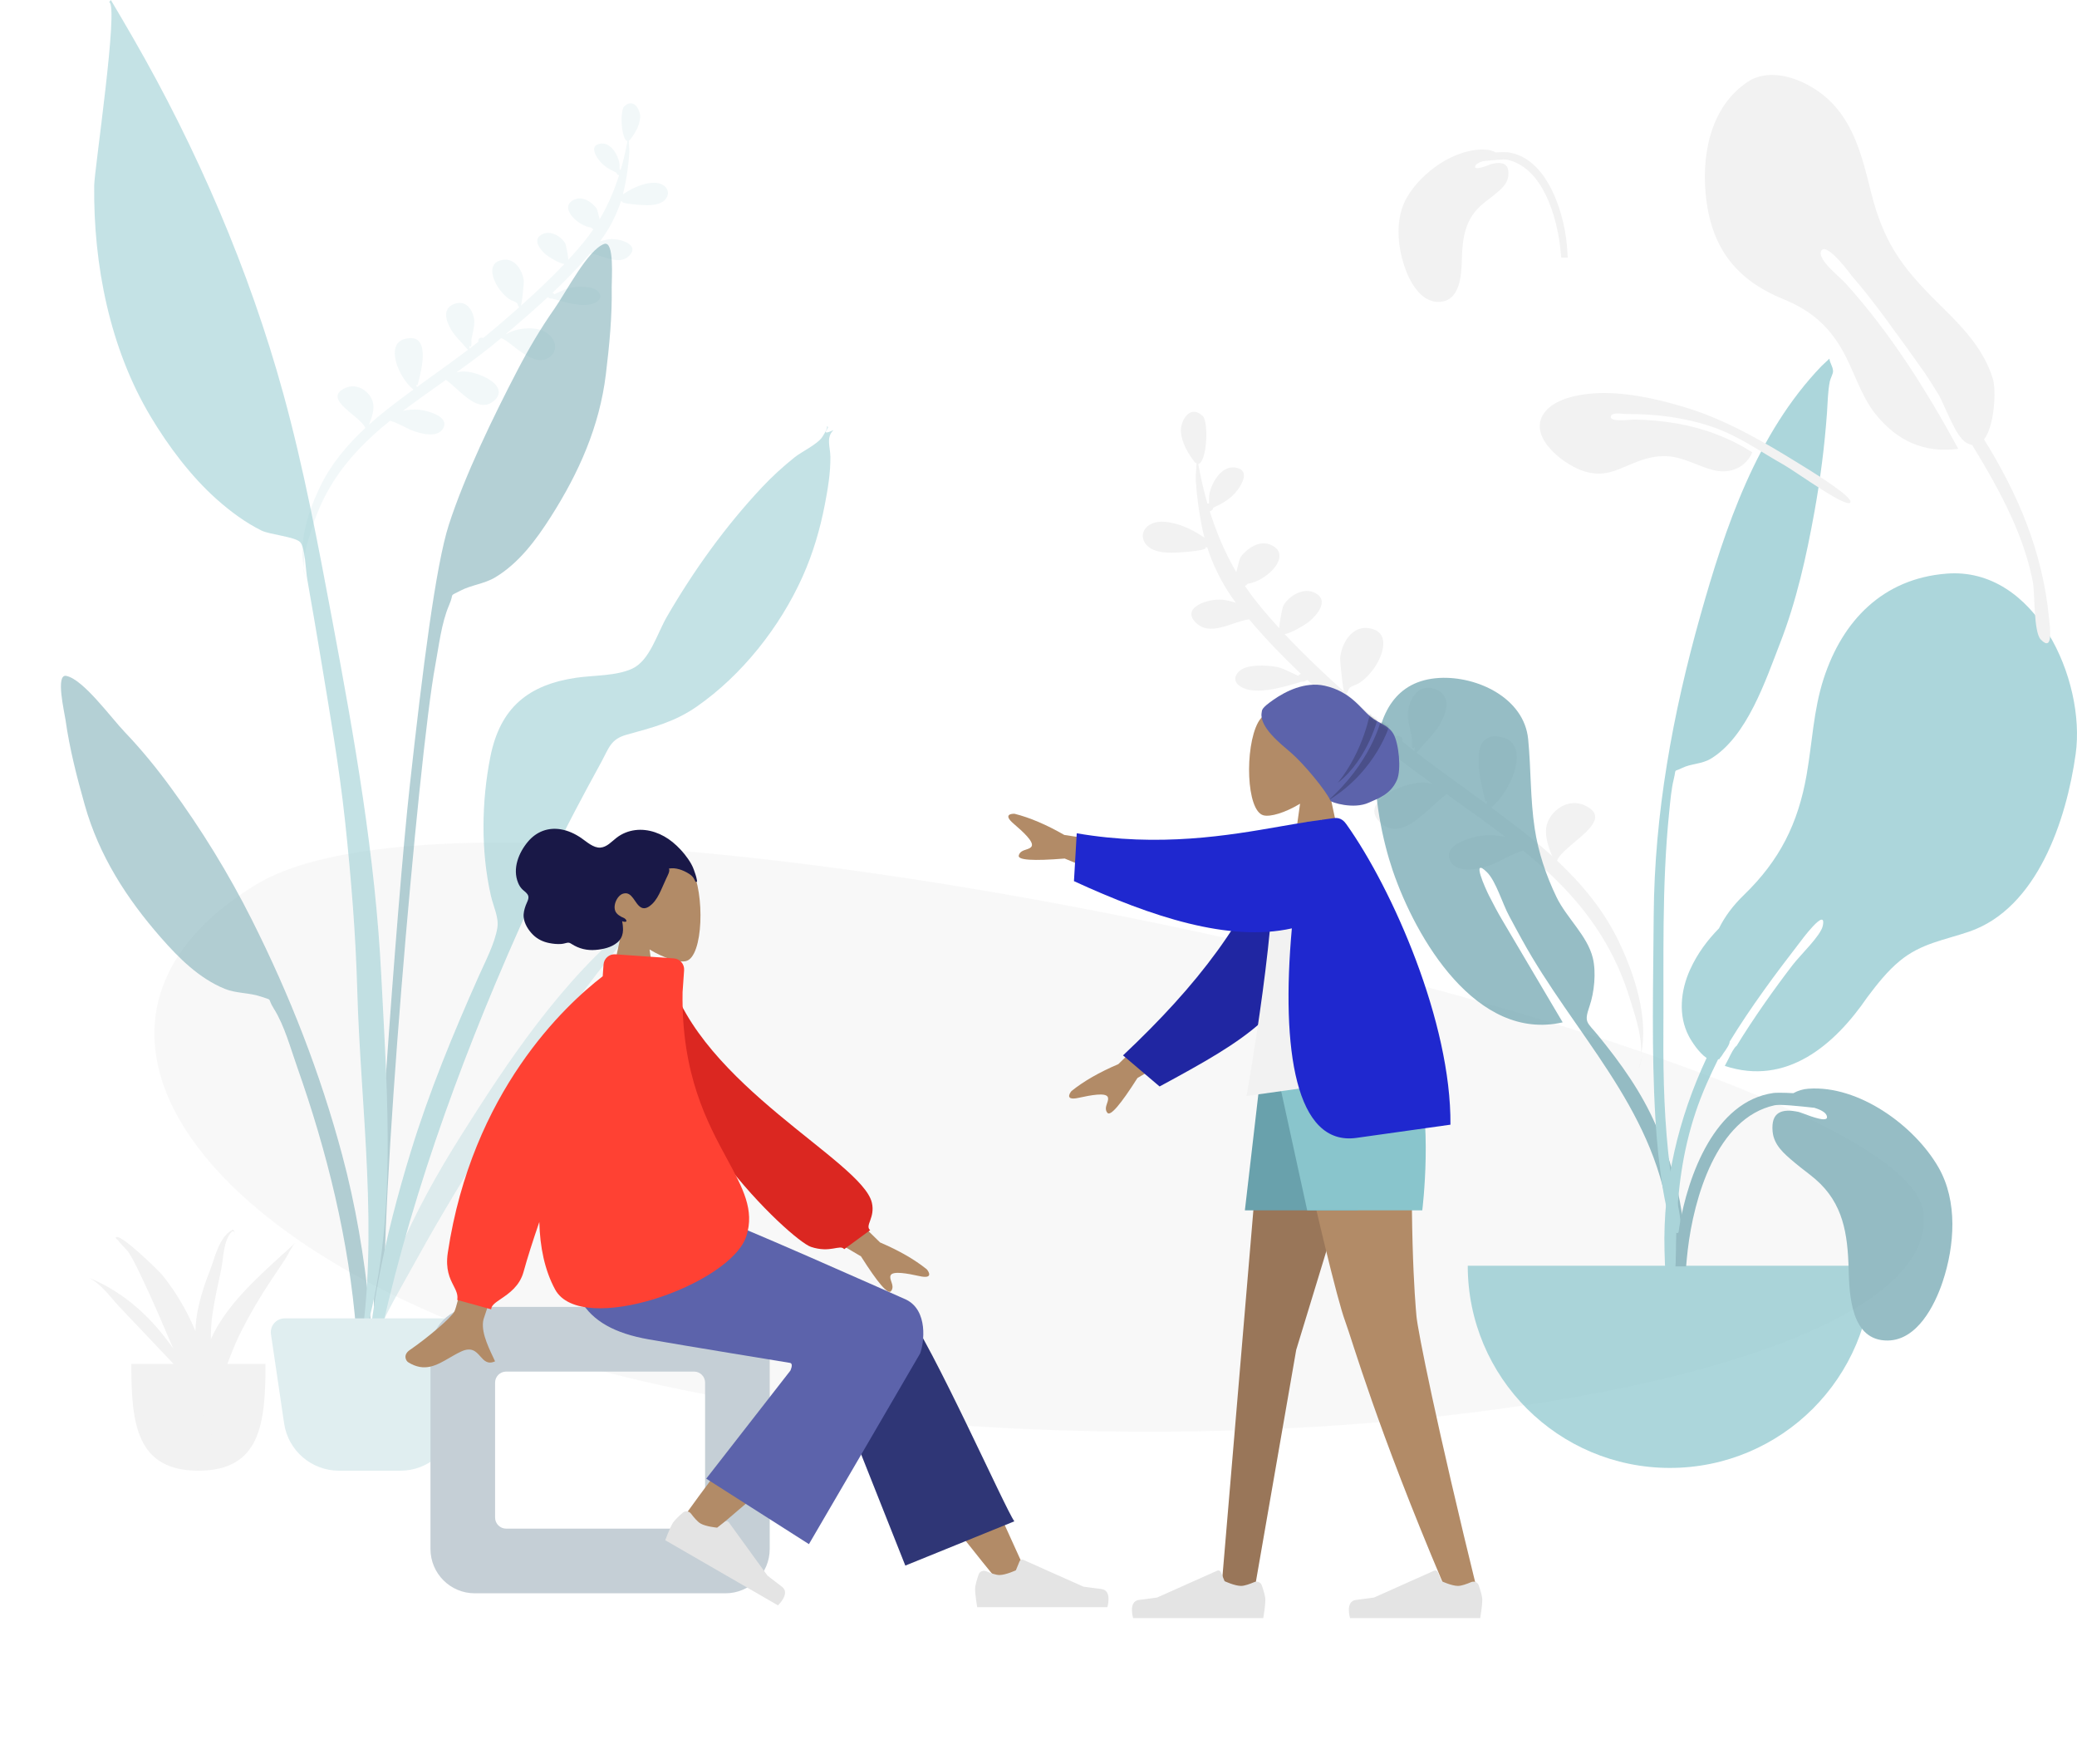 <svg width="750" height="637" viewBox="0 0 750 637" fill="none" xmlns="http://www.w3.org/2000/svg">
<g opacity="0.505">
<path fill-rule="evenodd" clip-rule="evenodd" d="M694.419 437.06C703.733 496.453 477.856 535.193 283.439 508.157C89.021 481.121 -0.168 375.544 92.604 319.288C185.377 263.032 685.105 377.667 694.419 437.06Z" fill="#F2F2F2"/>
</g>
<path fill-rule="evenodd" clip-rule="evenodd" d="M414.998 189.566C418.513 187.275 423.965 188.735 427.503 190.087C428.867 190.608 432.35 192.276 434.934 194.152C434.593 192.852 434.288 191.54 434.022 190.217C432.929 184.777 432.176 179.235 431.814 173.725C431.72 172.288 431.843 170.682 431.967 169.055C432.009 168.504 432.052 167.95 432.086 167.4C431.944 167.27 431.849 167.09 431.809 166.847C431.794 166.948 431.785 167.029 431.779 167.091C431.768 167.19 431.763 167.24 431.745 167.245C431.726 167.25 431.694 167.208 431.627 167.122C431.602 167.089 431.572 167.049 431.535 167.003C428.921 163.668 426.725 159.911 426.423 155.78C426.168 152.276 429.543 145.647 434.328 150.236C436.468 152.286 435.912 166.679 432.698 167.561C433.556 172.33 434.636 177.091 435.989 181.792C436.191 181.761 436.398 181.759 436.603 181.783C436.583 180.614 436.581 179.339 436.637 178.9C437.119 175.123 440.819 167.453 446.709 168.942C451.235 170.087 448.461 174.797 446.92 176.859C444.441 180.178 441.636 181.616 438.084 183.342C438.013 184.055 437.474 184.47 436.837 184.605C439.215 192.196 442.34 199.6 446.429 206.594L446.538 206.149C447.057 204.027 447.663 201.552 448.046 201.032C450.05 198.311 454.487 194.988 458.578 196.598C467.171 199.984 457.844 209.714 450.529 210.773C450.225 211.131 449.903 211.42 449.561 211.585C450.982 213.696 452.501 215.763 454.127 217.777C456.564 220.806 459.184 223.826 461.931 226.828C462.016 224.48 463.103 219.246 463.411 218.684C465.287 215.269 470.694 211.756 475.08 214.181C480.013 216.916 475.54 222.085 472.726 224.424C471.573 225.383 465.868 228.897 463.856 228.913C470.492 235.992 477.817 242.949 485.264 249.656C484.647 246.653 483.841 238.386 483.931 237.468C484.394 232.732 488.043 225.156 495.232 227.002C502.206 228.79 499.121 236.66 496.733 240.412C495.287 242.682 493.288 244.989 490.876 246.573C490.442 246.858 489.874 247.091 489.307 247.323L489.307 247.323C488.624 247.604 487.942 247.884 487.497 248.254C487.099 248.584 486.978 248.963 486.857 249.339C486.729 249.736 486.603 250.129 486.154 250.458C490.179 254.066 494.232 257.599 498.226 261.035C500.111 262.656 502.03 264.246 503.968 265.816C505.029 265.441 506.541 265.934 506.462 267.215C506.45 267.401 506.4 267.562 506.332 267.709C507.801 268.874 509.279 270.032 510.768 271.177C510.734 270.843 510.744 270.373 510.813 269.723C509.74 271.025 509.785 269.129 509.819 267.684C509.831 267.173 509.842 266.719 509.802 266.482C509.644 265.553 509.44 264.634 509.237 263.715C508.802 261.754 508.368 259.799 508.39 257.775C508.437 253.478 511.626 246.276 518.338 248.834C524.51 251.183 522.264 257.551 519.936 261.543C518.462 264.069 516.445 266.325 514.338 268.485C513.962 268.87 513.545 269.392 513.132 269.909C512.518 270.676 511.914 271.432 511.468 271.713C517.198 276.096 523.063 280.349 528.928 284.603L528.929 284.603L528.934 284.607C531.56 286.511 534.185 288.416 536.799 290.331C536.913 289.911 537.007 289.493 537.088 289.103C536.924 289.261 536.702 289.334 536.416 289.32C536.34 288.997 536.23 288.569 536.097 288.054C534.482 281.77 529.563 262.631 542.883 266.341C552.643 269.066 545.754 285.731 538.475 291.561C542.892 294.816 547.267 298.112 551.54 301.507C554.632 303.964 557.633 306.504 560.519 309.13C559.026 305.73 557.618 301.33 558.542 297.827C559.887 292.731 566.188 287.919 572.34 290.819C580.01 294.45 574.11 299.409 568.576 304.059C565.751 306.433 563.022 308.727 562.243 310.723C571.419 319.334 579.252 328.901 584.486 339.8C590.179 351.651 595.463 367.576 592.541 380.835C593.08 375.005 590.772 367.685 589.152 362.543C588.931 361.843 588.723 361.184 588.537 360.574C586.101 352.6 582.642 344.842 578.082 337.58C570.779 325.95 561.133 316.078 549.996 307.114C547.46 307.868 544.706 309.265 542.425 310.421C541.026 311.13 539.804 311.75 538.921 312.075C534.66 313.644 526.478 315.893 523.763 310.951C521.094 306.091 527.907 303.373 532.13 302.284C536.21 301.232 539.889 301.359 543.695 302.221C537.8 297.76 531.762 293.441 525.724 289.122C524.614 288.328 523.503 287.533 522.394 286.738C520.859 287.812 519.164 289.365 517.364 291.013L517.364 291.013C511.652 296.245 504.885 302.443 498.841 297.379C489.72 289.737 507.164 281.97 514.596 282.576C515.508 282.65 516.391 282.814 517.252 283.037C509.673 277.546 502.211 271.941 495.154 265.943C493.888 266.14 491.872 267.73 489.45 269.641L489.45 269.641C484.007 273.935 476.514 279.847 470.87 275.192C466.796 271.832 468.191 266.599 472.13 263.607C476.083 260.602 481.815 260.607 486.687 261.619C488.793 262.054 490.736 262.885 492.547 263.898L492.661 263.903L492.772 263.909C485.828 257.943 478.842 251.844 472.113 245.537C471.995 245.569 471.875 245.602 471.754 245.636C471.347 246.061 470.666 246.217 470.042 246.123C469.698 246.223 469.347 246.327 468.988 246.433C463.658 248.003 456.808 250.021 451.495 249.151C447.585 248.51 444.038 245.797 447.347 242.457C450.038 239.74 457.338 240.13 460.898 240.774C462.635 241.088 464.527 241.999 466.424 242.913L466.425 242.913C467.222 243.297 468.02 243.681 468.809 244.022C469.014 243.67 469.371 243.443 469.778 243.334C463.133 236.996 456.793 230.439 451.042 223.597C449.301 223.827 447.371 224.479 445.38 225.153C440.588 226.772 435.446 228.511 431.756 224.767C426.308 219.238 436.554 216.011 441.425 216.536C443.069 216.714 444.691 217.111 446.257 217.637C442.072 212.004 438.876 205.982 436.631 199.658C436.609 199.668 436.589 199.677 436.569 199.687C436.537 199.702 436.506 199.717 436.467 199.732C436.5 199.716 436.53 199.7 436.56 199.684L436.56 199.684C436.582 199.672 436.604 199.66 436.627 199.648C436.403 199.015 436.188 198.38 435.983 197.742C435.603 197.561 435.247 197.428 435.077 197.373C437.29 198.676 427.954 199.313 426.205 199.432C422.34 199.696 417.161 199.794 414.326 197.091C411.944 194.82 412.083 191.466 414.998 189.566ZM592.956 380.854C592.791 382.775 592.385 384.535 591.625 385.986C592.195 384.334 592.632 382.617 592.956 380.854Z" fill="#F2F2F2"/>
<path opacity="0.2" fill-rule="evenodd" clip-rule="evenodd" d="M239.49 66.854C236.925 65.199 232.944 66.257 230.36 67.235C229.364 67.613 226.82 68.82 224.932 70.177C225.182 69.237 225.405 68.288 225.6 67.331C226.4 63.398 226.953 59.39 227.219 55.405C227.289 54.366 227.2 53.205 227.11 52.029L227.11 52.029L227.11 52.028C227.079 51.63 227.048 51.229 227.024 50.832C227.127 50.738 227.197 50.608 227.226 50.432C227.237 50.505 227.243 50.563 227.248 50.608C227.256 50.679 227.259 50.716 227.273 50.72C227.286 50.724 227.31 50.693 227.359 50.63C227.377 50.606 227.399 50.578 227.426 50.545C229.336 48.132 230.941 45.414 231.163 42.427C231.351 39.894 228.89 35.102 225.394 38.422C223.831 39.904 224.23 50.311 226.577 50.948C225.948 54.397 225.158 57.84 224.168 61.24C224.02 61.218 223.869 61.216 223.72 61.233C223.734 60.388 223.736 59.466 223.696 59.149C223.345 56.417 220.647 50.873 216.346 51.952C213.041 52.781 215.065 56.186 216.188 57.676C217.997 60.076 220.044 61.114 222.637 62.361C222.689 62.877 223.082 63.177 223.547 63.274C221.807 68.764 219.523 74.119 216.534 79.177L216.455 78.856C216.077 77.321 215.636 75.532 215.356 75.156C213.894 73.189 210.656 70.788 207.668 71.953C201.392 74.404 208.198 81.437 213.539 82.2C213.761 82.459 213.996 82.668 214.246 82.787C213.207 84.314 212.097 85.809 210.909 87.266C209.128 89.457 207.214 91.642 205.207 93.813C205.146 92.115 204.354 88.331 204.13 87.925C202.762 85.456 198.815 82.917 195.612 84.673C192.009 86.652 195.272 90.388 197.326 92.078C198.167 92.771 202.331 95.311 203.8 95.322C198.952 100.442 193.601 105.476 188.16 110.327C188.612 108.156 189.204 102.178 189.139 101.514C188.803 98.09 186.142 92.613 180.893 93.95C175.799 95.245 178.049 100.935 179.79 103.647C180.845 105.288 182.304 106.956 184.064 108.1C184.381 108.306 184.796 108.474 185.209 108.642L185.209 108.642C185.708 108.845 186.206 109.047 186.531 109.314C186.821 109.553 186.91 109.827 186.998 110.099C187.091 110.386 187.183 110.67 187.51 110.908C184.57 113.518 181.61 116.074 178.691 118.559C177.314 119.733 175.912 120.883 174.497 122.019C173.723 121.748 172.619 122.105 172.676 123.031C172.684 123.166 172.721 123.282 172.77 123.388C171.697 124.231 170.618 125.069 169.529 125.897C169.554 125.656 169.547 125.316 169.498 124.846C170.28 125.787 170.248 124.416 170.224 123.371C170.215 123.002 170.208 122.673 170.237 122.502C170.353 121.83 170.502 121.165 170.651 120.502C170.97 119.083 171.287 117.669 171.272 116.206C171.24 113.099 168.914 107.892 164.012 109.744C159.505 111.444 161.142 116.048 162.84 118.934C163.915 120.76 165.387 122.391 166.925 123.952C167.199 124.23 167.503 124.608 167.805 124.981C168.252 125.536 168.693 126.082 169.019 126.285C164.833 129.456 160.549 132.534 156.264 135.612L156.263 135.613C154.344 136.991 152.425 138.369 150.515 139.756C150.432 139.452 150.364 139.15 150.305 138.868C150.424 138.982 150.587 139.035 150.795 139.025C150.851 138.791 150.932 138.482 151.028 138.109L151.028 138.109C152.21 133.565 155.811 119.724 146.083 122.41C138.956 124.384 143.979 136.433 149.291 140.646C146.064 143.001 142.868 145.386 139.747 147.842C137.489 149.619 135.297 151.457 133.188 153.356C134.28 150.898 135.309 147.716 134.637 145.183C133.657 141.498 129.058 138.021 124.565 140.12C118.963 142.748 123.269 146.332 127.307 149.692C129.369 151.408 131.361 153.066 131.928 154.509C125.225 160.739 119.502 167.659 115.675 175.541C111.514 184.113 107.649 195.63 109.777 205.217C109.385 201.001 111.074 195.707 112.259 191.989C112.421 191.483 112.573 191.006 112.709 190.564C114.491 184.798 117.02 179.187 120.352 173.935C125.689 165.523 132.737 158.381 140.872 151.896C142.723 152.44 144.734 153.449 146.399 154.285L146.399 154.285C147.42 154.797 148.311 155.244 148.956 155.479C152.067 156.613 158.04 158.236 160.024 154.662C161.975 151.147 157.002 149.184 153.919 148.397C150.94 147.638 148.254 147.731 145.475 148.356C149.781 145.128 154.192 142.003 158.602 138.878L158.616 138.868C159.422 138.297 160.229 137.725 161.035 137.153C162.155 137.929 163.392 139.051 164.705 140.243L164.705 140.243C168.873 144.024 173.812 148.504 178.227 144.84C184.89 139.311 172.156 133.7 166.73 134.141C166.064 134.195 165.419 134.314 164.791 134.476C170.327 130.502 175.777 126.447 180.932 122.108C181.857 122.25 183.328 123.399 185.096 124.78C189.068 127.884 194.536 132.156 198.659 128.788C201.635 126.357 200.619 122.574 197.744 120.411C194.859 118.24 190.674 118.245 187.116 118.978C185.579 119.294 184.16 119.895 182.837 120.628L182.752 120.632L182.672 120.636C187.745 116.32 192.849 111.908 197.765 107.345L197.889 107.379L198.026 107.416C198.323 107.724 198.821 107.836 199.276 107.768C199.527 107.841 199.784 107.915 200.045 107.992C203.936 109.125 208.938 110.583 212.817 109.952C215.672 109.487 218.263 107.524 215.848 105.11C213.885 103.146 208.555 103.431 205.955 103.897C204.686 104.125 203.305 104.784 201.919 105.446C201.337 105.724 200.754 106.002 200.178 106.249C200.028 105.994 199.767 105.83 199.47 105.752C204.325 101.166 208.957 96.423 213.159 91.473C214.43 91.639 215.839 92.111 217.292 92.597C220.79 93.766 224.544 95.022 227.24 92.313C231.22 88.314 223.74 85.984 220.184 86.365C218.983 86.494 217.799 86.782 216.655 87.162C219.713 83.088 222.049 78.733 223.691 74.159C223.707 74.166 223.722 74.173 223.736 74.18C223.76 74.191 223.783 74.202 223.811 74.212C223.786 74.201 223.765 74.189 223.743 74.177C223.727 74.169 223.711 74.16 223.694 74.152C223.858 73.694 224.015 73.234 224.165 72.773C224.443 72.642 224.702 72.546 224.827 72.506C223.21 73.449 230.027 73.907 231.303 73.992C234.126 74.182 237.907 74.251 239.978 72.296C241.718 70.653 241.618 68.227 239.49 66.854ZM109.354 204.839C109.479 206.119 109.849 207.287 110.578 208.245C110.043 207.15 109.642 206.011 109.354 204.839Z" fill="#C1DEE2"/>
<g opacity="0.7">
<path fill-rule="evenodd" clip-rule="evenodd" d="M519.822 244.77C533.474 244.062 550.359 252.031 551.815 266.871C552.873 277.653 552.546 288.405 554.183 299.172C555.492 307.776 558.261 316.036 562.038 323.874C565.67 331.411 573.203 337.827 575.162 345.879C576.411 351.01 575.712 358.227 573.99 363.245C571.896 369.347 573.009 368.865 577.182 373.985C585.359 384.018 592.723 394.307 597.93 406.29C605.43 423.55 610.348 443.725 607.564 462.618C607.21 465.017 606.79 473.627 603.486 474.229C599.796 474.902 601.522 469.978 601.719 468.387C602.974 458.238 604.089 449.367 602.575 439.059C596.732 399.288 568.201 373.085 549.623 339.331C548.602 337.59 546.446 333.445 544.947 330.711C542.58 326.393 540.201 318.179 536.997 314.977C530.963 308.947 536.511 321.071 537.686 323.385C539.173 326.313 540.808 329.425 542.332 331.99C549.302 343.882 557.082 356.862 564.28 369.121C533.147 376.214 511.221 338.785 502.866 314.178C495.982 293.905 487.746 246.505 519.822 244.77Z" fill="#69A1AC"/>
<path fill-rule="evenodd" clip-rule="evenodd" d="M702.805 207.121C679.983 208.932 665.331 223.992 658.511 245.056C654.835 256.407 654.413 268.068 652.37 279.734C649.298 297.284 642.686 310.585 629.764 323.089C625.762 326.961 622.812 330.937 620.716 335.191C616.554 339.438 612.931 344.244 610.269 350.12C606.869 357.624 605.907 366.628 609.832 374.109C610.888 376.121 613.521 380.158 616.25 381.992C606.033 403.752 600.415 427.584 601.048 451.386C601.431 465.753 602.132 480.127 602.951 494.477C603.171 498.33 604.426 504.693 606.31 498.231C608.035 492.32 605.872 483.041 605.672 476.867C604.698 446.786 603.866 419.435 616.248 391.331C617.547 388.385 618.924 385.463 620.357 382.565C620.442 382.516 620.52 382.457 620.599 382.4C620.653 382.442 620.703 382.487 620.758 382.529C620.849 382.365 620.975 382.171 621.121 381.954C621.532 381.529 621.891 380.993 622.233 380.395C623.331 378.873 624.574 377.084 624.581 376.105C624.581 376.098 624.577 376.086 624.577 376.078C632.242 363.565 641.022 351.742 649.99 340.149C649.923 340.234 659.718 326.897 658.204 334.272C657.474 337.827 650.269 344.595 647.359 348.36C640.922 356.735 633.363 367.348 627.082 377.61C626.237 378.096 625.043 380.48 624.179 382.257C623.702 383.157 623.257 384.064 622.82 384.855C645.077 392.208 662.39 377.396 674.196 360.168C674.21 360.147 674.223 360.126 674.236 360.106C677.829 355.346 681.509 350.619 686.107 346.856C693.777 340.576 701.992 339.468 711.036 336.378C735.7 327.951 746.186 295.987 749.516 272.27C753.274 245.513 734.894 204.483 702.805 207.121Z" fill="#89C5CC"/>
<path fill-rule="evenodd" clip-rule="evenodd" d="M657.723 132.19C634.299 156.569 622.982 190.383 614.022 222.172C604.014 257.676 597.403 293.728 597.149 330.642C596.983 354.895 596.323 379.299 597.739 403.523C598.241 412.126 599.099 420.745 600.462 429.255C600.575 429.955 603.626 448.958 606.545 444.53C608.205 442.012 603.417 424.817 603.056 421.953C601.021 405.822 600.548 389.573 600.647 373.326C600.81 346.575 600.021 319.962 602.733 293.309C603.137 289.33 603.457 285.151 604.402 281.258C605.406 277.119 604.127 278.926 607.396 277.287C610.573 275.694 614.498 275.922 617.794 273.924C630.866 265.997 637.553 245.635 642.758 232.275C648.711 216.998 652.329 200.706 655.219 184.628C657.341 172.816 658.858 161.075 659.716 149.11C659.987 145.339 660.003 141.396 660.744 137.688C660.944 136.688 661.945 134.919 661.909 134.033C661.832 132.158 660.701 131.056 660.608 129.481C659.627 130.363 658.665 131.267 657.723 132.19Z" fill="#89C5CC"/>
<path fill-rule="evenodd" clip-rule="evenodd" d="M530 457C530 497.317 562.683 530 603 530C643.317 530 676 497.317 676 457" fill="#89C5CC"/>
<path fill-rule="evenodd" clip-rule="evenodd" d="M653.028 393.085C671.095 391.753 691.271 406.329 699.986 421.497C707.012 433.726 705.828 449.785 701.489 462.778C698.583 471.476 692.241 483.878 681.665 483.999C668.433 484.15 667.795 467.796 667.539 458.236C667.199 445.525 665.593 434.453 655.577 425.789C654.341 424.72 653.043 423.719 651.746 422.718C650.594 421.829 649.443 420.941 648.334 420.005C648.157 419.855 647.978 419.706 647.8 419.556C644.258 416.579 640.539 413.453 640.086 408.546C639.43 401.436 643.443 400.156 649.571 401.477C649.769 401.52 650.306 401.723 651.036 402C654.166 403.186 660.844 405.718 659.581 402.692C659.105 401.552 657.368 400.648 655.175 399.971C649.501 399.354 642.733 398.638 640.787 399.066C619.792 403.672 611.617 432.755 609.446 451.233C609.212 453.227 609.023 455.228 608.857 457.232H605C605.268 452.393 605.621 447.562 606.43 442.776C609.525 424.473 619.2 397.591 640.42 394.62C641.203 394.51 644.083 394.491 647.571 394.696C649.224 393.772 651.076 393.213 653.028 393.085Z" fill="#69A1AC"/>
</g>
<g opacity="0.5">
<path fill-rule="evenodd" clip-rule="evenodd" d="M200.223 111.445C204.425 105.453 212.224 90.235 218.138 88.094C221.948 86.715 220.837 100.98 220.884 103.7C221.067 114.224 220.043 124.681 218.778 135.116C216.498 153.937 209.045 170.697 198.822 186.715C193.562 194.957 187.391 203.3 178.845 208.442C174.912 210.811 170.179 211.207 166.294 213.248C161.769 215.623 164.233 213.703 162.194 218.417C159.363 224.963 158.457 233.408 157.147 240.392C151.132 272.455 136.568 441.945 139.093 474.558C139.317 477.449 135.287 478.14 135.085 474.611C134.016 455.9 143.27 326.322 147.94 283.947C152.609 241.571 157.334 204.134 162.071 189.474C167.819 171.687 178.199 150.298 186.84 133.711C190.854 126.006 195.229 118.565 200.223 111.445Z" fill="#69A1AC"/>
<path fill-rule="evenodd" clip-rule="evenodd" d="M231.414 319.278C242.349 311.25 254.186 326.401 244.29 334.43C238.82 338.868 233.101 337.29 229.882 333.591C227.792 336.139 225.836 338.803 223.956 341.052C218.229 347.909 212.817 354.928 207.644 362.111C196.898 377.035 187.689 392.801 178.06 408.278C168.558 423.554 159.132 438.908 150.519 454.571C143.223 467.841 133.498 483.452 131 498C134.79 467.146 149.172 437.49 166.298 410.291C183.285 383.314 202.779 353.853 229.081 332.564C226.404 328.627 226.33 323.008 231.414 319.278Z" fill="#C1DEE2"/>
<path fill-rule="evenodd" clip-rule="evenodd" d="M23.913 244.031C30.032 245.227 40.031 259.07 45.075 264.344C51.07 270.612 56.508 277.292 61.635 284.292C72.671 299.358 82.541 315.376 90.934 332.08C104.616 359.311 115.578 387.265 123.533 416.918C128.403 435.069 131.556 453.883 133.424 472.565C133.777 476.089 137.471 503.253 132.148 503.985C127.361 504.644 128.84 483.359 128.609 480.463C125.998 447.798 118.177 416.015 107.299 385.226C104.929 378.519 102.728 370.304 98.938 364.268C96.209 359.921 98.919 361.437 94.123 359.792C90.005 358.378 85.313 358.724 81.096 356.993C71.936 353.237 64.601 345.944 58.171 338.608C45.676 324.351 35.774 308.928 30.613 290.66C27.75 280.532 25.118 270.344 23.658 259.902C23.281 257.203 19.972 243.26 23.913 244.031Z" fill="#69A1AC"/>
<path fill-rule="evenodd" clip-rule="evenodd" d="M48.061 13.716C71.111 53.69 90.053 97.601 102.283 142.076C109.694 169.023 114.876 196.675 120.025 224.126C127.997 266.632 135.538 309.134 137.683 352.395C139.841 395.906 144.108 446.092 129.861 488C136.978 445.452 130.202 400.162 129.002 357.35C128.429 336.912 126.768 316.674 124.588 296.355C122.473 276.645 119.018 257.029 115.801 237.474C114.234 227.95 112.588 218.441 110.912 208.937C110.411 206.101 110.2 197.687 108.401 195.75C106.591 193.8 97.354 193.005 94.454 191.574C88.615 188.693 83.122 184.6 78.261 180.275C68.942 171.984 60.835 161.151 54.436 150.472C39.631 125.764 33.712 95.61 34.011 66.994C34.068 61.438 43.003 1.61 39.415 0.786C39.631 0.533 39.835 0.272 40.028 0C42.745 4.549 45.411 9.128 48.061 13.716Z" fill="#89C5CC"/>
<path fill-rule="evenodd" clip-rule="evenodd" d="M296.846 157.887C297.202 157.374 299.517 153.807 298.351 154.035C300.724 153.57 295.087 157.969 301 155.27C298.192 157.922 299.813 161.366 299.85 164.935C299.911 170.73 298.942 176.476 297.851 182.146C296.126 191.109 293.557 199.823 289.828 208.159C281.701 226.326 267.901 243.814 251.518 255.172C243.43 260.779 235.504 262.689 226.28 265.27C220.453 266.901 219.991 269.915 216.898 275.569C210.46 287.345 204.136 299.078 198.457 311.251C191.677 325.788 185.095 340.34 178.886 355.132C157.969 404.957 140.945 456.578 132.005 510C131.786 478.519 139.069 446.095 148.255 416.088C154.947 394.226 163.658 373.151 172.95 352.29C175.201 347.236 178.613 340.735 179.57 335.155C180.239 331.245 178.192 327.486 177.255 323.367C173.601 307.33 173.863 289.363 177.071 273.24C180.609 255.461 190.839 247.209 208.145 244.691C214.474 243.769 222.519 244.107 228.322 241.408C234.645 238.47 237.253 228.81 240.849 222.61C250.506 205.953 261.98 189.979 275.155 175.945C278.803 172.059 282.726 168.473 286.888 165.15C289.513 163.053 295.058 160.47 296.846 157.887Z" fill="#89C5CC"/>
<path fill-rule="evenodd" clip-rule="evenodd" d="M97.845 481.729C97.4 478.71 99.74 476 102.791 476H164.209C167.26 476 169.6 478.71 169.155 481.729L164.408 513.918C162.961 523.73 154.541 531 144.622 531H122.378C112.459 531 104.039 523.73 102.592 513.918L97.845 481.729Z" fill="#C1DEE2"/>
</g>
<path fill-rule="evenodd" clip-rule="evenodd" d="M47.418 492.456C47.418 513.743 49.098 531 71.646 531C94.194 531 95.873 513.743 95.873 492.456" fill="#F2F2F2"/>
<path fill-rule="evenodd" clip-rule="evenodd" d="M78.353 479.174C77.527 480.603 76.79 482.061 76.139 483.54C76.116 480.493 76.284 477.424 76.745 474.313C77.531 468.983 78.732 463.682 79.861 458.388C80.672 454.584 80.621 447.752 83.699 444.72C84.544 444.065 84.747 445.351 84.747 445.908C84.757 446.026 84.745 443.632 83.925 444.049C79.054 446.564 77.476 454.474 75.917 458.434C73.642 464.215 71.706 470.124 70.909 476.138C70.708 477.657 70.598 479.176 70.573 480.692C70.407 480.287 70.252 479.878 70.08 479.474C67.268 472.881 63.475 466.447 58.743 460.514C57.578 459.054 42.934 444.649 41.788 446.854C41.901 447.174 42.138 447.44 42.499 447.651C42.52 447.675 42.521 447.662 42.508 447.626C43.368 449.016 45.814 451.161 46.575 452.379C48.492 455.442 49.982 458.693 51.496 461.882C54.695 468.622 57.662 475.429 60.539 482.25C61.208 483.839 61.907 485.419 62.619 486.994C55.277 476.405 45.483 466.791 32 461.287C36.605 463.63 39.624 468.037 42.734 471.412C46.485 475.483 50.435 479.444 54.193 483.51C58.625 488.307 63.84 493.358 68.104 498.666C72.233 507.336 76.246 516.015 78.723 525.128C77.708 521.98 78.644 517.628 78.47 514.324C78.332 511.693 78.025 509.084 77.603 506.48C78.124 507.655 78.573 508.83 78.776 509.924C78.591 508.09 78.377 506.268 78.147 504.455C78.737 502.758 79.316 501.175 79.707 499.87C81.712 493.179 84.099 486.602 87.35 480.193C90.357 474.264 93.808 468.41 97.567 462.735C99.321 460.089 101.099 457.453 102.866 454.812C104.022 453.083 105.123 450.316 106.733 448.659C96.326 458.174 84.956 467.757 78.353 479.174Z" fill="#F2F2F2"/>
<path fill-rule="evenodd" clip-rule="evenodd" d="M719.633 136.827C716.65 126.876 709.646 119.087 702.375 111.951C688.22 98.058 680.607 89.468 675.562 69.146C672.595 57.193 669.575 44.528 660.165 35.856C653.313 29.541 641.521 24.236 632.357 28.758C618.261 37.172 614.475 54.439 615.897 69.9C617.659 89.064 626.61 100.88 643.807 107.938C653.497 111.913 659.938 117.159 665.198 126.299C669.405 133.607 671.858 142.759 677.145 149.384C685.05 159.289 694.941 163.691 707.134 162.046C695.714 141.035 682.371 119.826 666.278 102.135C664.771 100.357 655.886 93.549 657.678 90.518C659.652 87.181 668.774 99.718 668.709 99.642C673.386 105.01 677.714 110.715 681.963 116.475C681.953 116.48 681.94 116.483 681.928 116.489C686.304 122.4 690.644 128.397 694.902 134.469C696.624 137.038 698.3 139.639 699.905 142.306C702.259 146.219 705.996 157.325 709.849 159.731C710.673 160.245 711.436 160.533 712.148 160.651C714.777 164.956 717.335 169.295 719.768 173.685C726.121 185.151 731.574 197.257 734.076 210.202C734.807 213.981 734.29 228.114 736.869 230.842C741.584 235.831 740.203 226.223 739.921 223.323C737.579 199.31 728.958 178.852 716.441 158.664C720.286 153.641 720.842 140.859 719.633 136.827Z" fill="#F2F2F2"/>
<path fill-rule="evenodd" clip-rule="evenodd" d="M558.131 148.43C563.102 142.573 575.052 141.579 582.361 141.971C591.404 142.456 600.694 144.658 609.298 147.32C623.471 151.704 637.244 159.706 649.727 167.451C651.231 168.384 669.764 179.529 668.124 181.485C666.498 183.423 648.305 170.184 644.25 167.902C635.597 163.032 627.662 157.272 618.124 154.055C608.249 150.724 597.805 149.405 587.42 149.496C586.087 149.508 581.74 148.579 581.646 150.551C581.554 152.479 588.748 151.473 590.016 151.485C595.255 151.533 600.527 152.026 605.691 152.934C615.368 154.635 624.465 158.061 632.753 163.317C630.44 168.694 624.897 171.173 619.081 169.828C614.055 168.664 609.156 165.795 604.234 164.966C600.845 164.395 597.451 164.735 594.164 165.69C585.494 168.209 580.494 173.371 570.962 169.78C563.489 166.966 550.991 156.853 558.131 148.43Z" fill="#F2F2F2"/>
<path fill-rule="evenodd" clip-rule="evenodd" d="M536.753 54.051C525.715 53.246 513.388 62.056 508.063 71.223C503.771 78.615 504.494 88.321 507.145 96.173C508.921 101.431 512.795 108.926 519.257 108.999C527.341 109.091 527.73 99.207 527.887 93.428C528.095 85.746 529.076 79.054 535.195 73.818C535.95 73.171 536.743 72.566 537.536 71.961C538.239 71.424 538.943 70.887 539.62 70.322C539.728 70.231 539.837 70.141 539.946 70.05C542.11 68.251 544.383 66.362 544.659 63.396C545.06 59.099 542.608 58.325 538.864 59.124C538.743 59.149 538.415 59.272 537.969 59.44C536.057 60.157 531.977 61.687 532.749 59.858C533.039 59.169 534.101 58.623 535.441 58.213C538.907 57.84 543.042 57.408 544.231 57.666C557.058 60.45 562.052 78.028 563.379 89.196C563.529 90.46 563.649 91.729 563.753 93H566.105C565.94 90.015 565.726 87.036 565.221 84.085C563.331 73.022 557.42 56.775 544.455 54.979C543.977 54.913 542.217 54.901 540.086 55.025C539.076 54.467 537.945 54.129 536.753 54.051Z" fill="#F2F2F2"/>
<path fill-rule="evenodd" clip-rule="evenodd" d="M234.555 342.81C239.952 346.065 245.254 347.638 247.743 346.996C253.984 345.386 254.558 322.538 249.729 313.531C244.9 304.524 220.075 300.598 218.823 318.444C218.389 324.638 220.988 330.165 224.828 334.676L217.943 366.79H237.943L234.555 342.81Z" fill="#B28B67"/>
<path fill-rule="evenodd" clip-rule="evenodd" d="M251.617 317.575C251.419 316.408 250.935 315.111 250.544 314.006C250.04 312.582 249.278 311.299 248.439 310.089C246.86 307.811 244.966 305.753 242.874 304.046C239.053 300.927 234.19 299.128 229.407 299.713C226.992 300.008 224.648 300.929 222.653 302.463C220.85 303.85 219.117 305.89 216.782 306.037C214.243 306.196 211.914 303.953 209.878 302.567C207.581 301.006 205.138 299.867 202.454 299.425C197.957 298.684 193.733 300.204 190.634 303.896C187.336 307.825 184.939 313.586 187.105 318.792C187.507 319.759 188.025 320.575 188.768 321.251C189.45 321.871 190.491 322.531 190.767 323.521C191.061 324.574 190.184 325.933 189.844 326.883C189.357 328.244 188.957 329.673 189.099 331.153C189.333 333.583 190.859 335.903 192.47 337.5C194.11 339.125 196.128 340.057 198.283 340.487C199.723 340.773 201.194 340.932 202.657 340.824C203.383 340.771 204.024 340.569 204.727 340.408C205.411 340.252 205.794 340.434 206.374 340.809C209.071 342.554 211.971 343.229 215.084 342.97C217.712 342.751 220.741 342.113 222.885 340.311C225.266 338.31 225.219 335.551 224.658 332.602C225.252 332.897 226.894 333.079 225.913 331.906C225.524 331.441 224.79 331.252 224.291 330.978C223.71 330.66 223.12 330.249 222.669 329.73C220.848 327.634 222.688 323.368 224.976 322.665C228.377 321.621 229.138 326.433 231.565 327.678C232.961 328.393 234.421 327.415 235.467 326.416C236.867 325.078 237.822 323.305 238.646 321.501C239.325 320.016 239.957 318.509 240.649 317.031C240.972 316.341 242.091 314.389 241.529 313.609C243.965 313.123 246.677 314.135 248.775 315.464C249.642 316.013 250.303 316.618 250.765 317.587C250.864 317.795 251.08 318.413 251.351 318.438C251.855 318.485 251.667 317.868 251.617 317.575Z" fill="#191847"/>
<path fill-rule="evenodd" clip-rule="evenodd" d="M171.443 471.864C162.606 471.864 155.443 479.027 155.443 487.864V559.269C155.443 568.106 162.606 575.269 171.443 575.269H261.943C270.779 575.269 277.943 568.106 277.943 559.269V487.864C277.943 479.027 270.779 471.864 261.943 471.864H171.443ZM182.776 495.213C180.567 495.213 178.776 497.004 178.776 499.213V547.92C178.776 550.129 180.567 551.92 182.776 551.92H250.609C252.818 551.92 254.609 550.129 254.609 547.92V499.213C254.609 497.004 252.818 495.213 250.609 495.213H182.776Z" fill="#C5CFD6"/>
<path fill-rule="evenodd" clip-rule="evenodd" d="M360.575 571.1C344.145 551.023 333.028 536.138 327.224 526.447C317.287 509.852 309.154 495.087 306.587 489.446C300.466 475.996 320.678 469.698 325.252 475.971C332.175 485.467 346.961 515.347 369.609 565.61L360.575 571.1Z" fill="#B28B67"/>
<path fill-rule="evenodd" clip-rule="evenodd" d="M326.907 565.262L296.33 488.239C289.79 474.198 321.372 464.969 326.179 471.503C337.09 486.338 363.025 544.86 366.276 549.28L326.907 565.262Z" fill="#2F3676"/>
<path fill-rule="evenodd" clip-rule="evenodd" d="M245.47 549.816C251.426 541.121 273.091 511.87 284.892 499.767C288.283 496.289 291.591 492.951 294.721 489.841C304.023 480.594 322.546 496.135 313.261 504.557C290.139 525.53 256.402 553.843 253.583 556.368C249.633 559.906 241.727 555.28 245.47 549.816Z" fill="#B28B67"/>
<path fill-rule="evenodd" clip-rule="evenodd" d="M249.546 546.529C248.844 545.591 247.502 545.365 246.611 546.125C245.273 547.268 243.519 548.885 242.859 550.03C241.732 551.983 240.22 556.107 240.22 556.107C242.484 557.415 280.924 579.624 280.924 579.624C280.924 579.624 285.539 575.292 282.362 572.898C279.186 570.505 277.119 568.861 277.119 568.861L263.17 549.629C262.839 549.173 262.197 549.08 261.751 549.424L258.967 551.569C258.967 551.569 254.95 551.218 252.972 550.075C251.854 549.429 250.507 547.813 249.546 546.529Z" fill="#E4E4E4"/>
<path fill-rule="evenodd" clip-rule="evenodd" d="M356.152 567.313C355.075 566.851 353.799 567.327 353.408 568.431C352.82 570.09 352.109 572.368 352.109 573.69C352.109 575.946 352.86 580.273 352.86 580.273C355.475 580.273 399.862 580.273 399.862 580.273C399.862 580.273 401.694 574.212 397.747 573.729C393.799 573.245 391.188 572.856 391.188 572.856L369.5 563.18C368.985 562.95 368.382 563.191 368.168 563.712L366.829 566.963C366.829 566.963 363.174 568.669 360.89 568.669C359.599 568.669 357.625 567.944 356.152 567.313Z" fill="#E4E4E4"/>
<path fill-rule="evenodd" clip-rule="evenodd" d="M285.328 492.086C285.328 492.086 247.207 485.871 234.26 483.587C209.657 479.246 202.483 465.997 206.725 437.091L252.054 437.091C261.052 439.691 327.249 469.255 327.249 469.255C335.189 473.199 333.71 484.829 332.259 488.66C332.17 488.895 292.103 557.518 292.103 557.518L255.021 533.878L285.397 494.872C285.397 494.872 286.601 492.446 285.328 492.086Z" fill="#5C63AB"/>
<path fill-rule="evenodd" clip-rule="evenodd" d="M164.108 473.455C166.55 468.497 178.751 404.691 178.751 404.691L196.999 404.76C196.999 404.76 176.151 472.349 174.866 475.538C173.196 479.679 176.033 485.696 177.956 489.776C178.254 490.407 178.529 490.992 178.763 491.517C176.094 492.712 174.812 491.267 173.461 489.744C171.934 488.024 170.319 486.204 166.516 487.975C165.047 488.659 163.657 489.467 162.298 490.257C157.607 492.986 153.297 495.493 147.434 491.873C146.504 491.299 145.485 489.138 147.946 487.449C154.078 483.242 162.914 475.879 164.108 473.455ZM317.794 448.593L294.187 425.548L286.346 439.124L310.894 453.607C317.049 463.31 320.664 467.502 321.739 466.184C322.645 465.073 322.23 463.855 321.847 462.733C321.549 461.859 321.271 461.043 321.653 460.382C322.526 458.871 327.454 459.736 332.096 460.757C336.738 461.778 335.664 459.497 334.677 458.306C330.29 454.763 324.662 451.525 317.794 448.593Z" fill="#B28B67"/>
<path fill-rule="evenodd" clip-rule="evenodd" d="M234.355 352.89L241.561 351.653C252.913 391.808 311.237 419.179 314.817 434.19C316.13 439.695 312.171 442.478 314.216 444.154L304.85 451.016C303.264 449.164 299.879 452.551 292.81 450.182C285.742 447.812 234.355 400.437 234.355 352.89Z" fill="#DB2721"/>
<path fill-rule="evenodd" clip-rule="evenodd" d="M222.204 344.553C220 344.399 218.089 346.061 217.935 348.264L217.64 352.487C204.079 362.93 170.467 394.137 161.709 452.231C160.789 458.333 162.452 461.602 163.782 464.213C164.691 466 165.444 467.479 165.107 469.348L177.365 472.734C177.365 471.354 178.909 470.304 180.903 468.95C183.801 466.982 187.647 464.369 189.069 459.161C190.417 454.225 192.39 448.059 194.748 441.2C194.971 450.284 196.693 458.638 200.443 465.557C209.799 482.82 263.867 463.889 269.515 446.278C272.53 436.88 268.253 428.99 262.596 418.556C255.415 405.311 246.012 387.965 246.477 358.229L247.031 350.3C247.185 348.097 245.523 346.185 243.319 346.031L222.204 344.553Z" fill="#FF4133"/>
<path fill-rule="evenodd" clip-rule="evenodd" d="M469.453 290.188C464.049 293.446 458.739 295.02 456.246 294.377C449.996 292.766 449.421 269.9 454.257 260.886C459.093 251.872 483.955 247.943 485.208 265.803C485.643 272.002 483.041 277.534 479.195 282.048L486.09 314.187H466.061L469.453 290.188Z" fill="#B28B67"/>
<path fill-rule="evenodd" clip-rule="evenodd" d="M455.565 257.391C455.741 256.302 455.393 255.767 459.773 252.698C464.152 249.63 471.223 246.011 478.344 247.586C487.586 249.63 491.257 255.726 494.821 258.69C498.034 261.362 501.258 261.674 503.168 264.989C505.078 268.304 506.095 277.842 504.434 281.634C502.142 286.865 497.623 288.274 494.324 289.781C488.667 292.366 480.67 289.636 480.477 289.184C478.978 285.686 470.912 275.819 466.061 271.674C462.493 268.625 454.741 262.503 455.565 257.391Z" fill="#5C63AB"/>
<mask id="mask0" mask-type="alpha" maskUnits="userSpaceOnUse" x="455" y="247" width="51" height="44">
<path fill-rule="evenodd" clip-rule="evenodd" d="M455.565 257.391C455.741 256.302 455.393 255.767 459.773 252.698C464.152 249.63 471.223 246.011 478.344 247.586C487.586 249.63 491.257 255.726 494.821 258.69C498.034 261.362 501.258 261.674 503.168 264.989C505.078 268.304 506.095 277.842 504.434 281.634C502.142 286.865 497.623 288.274 494.324 289.781C488.667 292.366 480.67 289.636 480.477 289.184C478.978 285.686 470.912 275.819 466.061 271.674C462.493 268.625 454.741 262.503 455.565 257.391Z" fill="white"/>
</mask>
<g mask="url(#mask0)">
<path fill-rule="evenodd" clip-rule="evenodd" d="M483.058 282.659C492.636 270.847 494.889 256.602 494.889 256.602L497.774 258.426C497.774 258.426 494.226 273.994 483.058 282.659ZM479.414 289.15C494.914 275.531 498.61 260.225 498.61 260.225L501.947 261.209C501.947 261.209 497.349 278.324 479.414 289.15Z" fill="black" fill-opacity="0.2"/>
</g>
<path fill-rule="evenodd" clip-rule="evenodd" d="M499.416 384.662L468.057 487.382L452.866 574.738H440.955L457.007 384.662H499.416Z" fill="#997659"/>
<path fill-rule="evenodd" clip-rule="evenodd" d="M510.635 384.662C508.505 441.061 511.012 470.152 511.488 475.276C511.965 480.4 518.493 513.625 533.947 576.459L521.255 572.091C496.832 514.463 488.509 484.513 485.708 476.946C482.907 469.379 475.467 438.617 463.389 384.662H510.635Z" fill="#B28B67"/>
<path fill-rule="evenodd" clip-rule="evenodd" d="M531.206 571.241C532.283 570.779 533.56 571.255 533.951 572.36C534.539 574.021 535.25 576.302 535.25 577.625C535.25 579.884 534.499 584.217 534.499 584.217C531.884 584.217 487.497 584.217 487.497 584.217C487.497 584.217 485.665 578.148 489.612 577.664C493.56 577.18 496.171 576.79 496.171 576.79L517.859 567.103C518.374 566.873 518.977 567.114 519.191 567.635L520.53 570.89C520.53 570.89 524.185 572.598 526.469 572.598C527.759 572.598 529.732 571.872 531.206 571.241Z" fill="#E4E4E4"/>
<path fill-rule="evenodd" clip-rule="evenodd" d="M452.872 571.241C453.95 570.779 455.226 571.255 455.618 572.36C456.206 574.021 456.916 576.302 456.916 577.625C456.916 579.884 456.165 584.217 456.165 584.217C453.55 584.217 409.164 584.217 409.164 584.217C409.164 584.217 407.332 578.148 411.279 577.664C415.226 577.18 417.837 576.79 417.837 576.79L439.525 567.103C440.04 566.873 440.644 567.114 440.858 567.635L442.197 570.89C442.197 570.89 445.851 572.598 448.136 572.598C449.426 572.598 451.399 571.872 452.872 571.241Z" fill="#E4E4E4"/>
<path fill-rule="evenodd" clip-rule="evenodd" d="M503.583 384.662L490.25 436.996H449.525L455.597 384.662H503.583Z" fill="#69A1AC"/>
<path fill-rule="evenodd" clip-rule="evenodd" d="M511.083 384.662C517.664 404.426 513.583 436.996 513.583 436.996H472.025L460.597 384.662H511.083Z" fill="#89C5CC"/>
<path fill-rule="evenodd" clip-rule="evenodd" d="M384.313 301.458L416.958 306.443L410.829 320.867L384.462 309.981C372.998 310.903 367.468 310.539 367.874 308.888C368.217 307.496 369.44 307.095 370.568 306.726C371.446 306.438 372.266 306.17 372.564 305.467C373.246 303.862 369.585 300.448 365.972 297.357C362.36 294.265 364.831 293.75 366.377 293.822C371.852 295.193 377.831 297.738 384.313 301.458ZM403.828 384.213L427.474 361.184L435.323 374.745L410.736 389.22C404.569 398.915 400.948 403.104 399.872 401.788C398.965 400.678 399.381 399.461 399.764 398.34C400.063 397.467 400.342 396.652 399.959 395.991C399.086 394.482 394.15 395.348 389.501 396.369C384.853 397.39 385.929 395.11 386.917 393.92C391.311 390.38 396.948 387.144 403.828 384.213Z" fill="#B28B67"/>
<path fill-rule="evenodd" clip-rule="evenodd" d="M461.108 303.389C450.507 332.127 432.626 355.528 405.523 381.051L418.721 392.275C450.572 375.087 467.25 365.074 472.411 338.604C473.706 331.961 472.395 311.548 472.212 300.736L461.108 303.389Z" fill="#2026A2"/>
<path fill-rule="evenodd" clip-rule="evenodd" d="M513.752 386.774L450.116 395.718C450.116 395.718 462.487 326.853 459.507 302.255C459.406 301.419 460.742 299.733 461.452 299.83C469.235 300.888 477.252 295.999 477.252 295.999C495.742 318.099 505.15 347.186 513.752 386.774Z" fill="#F2F2F2"/>
<path fill-rule="evenodd" clip-rule="evenodd" d="M466.483 335.194C462.525 379.148 467.879 413.922 489.822 410.838L523.753 406.069C524.061 369.16 502.853 321.024 486.169 297.587C485.532 296.692 484.209 295.022 481.694 295.375L471.835 296.761C471.832 296.774 471.83 296.788 471.827 296.802C468.864 297.243 465.612 297.81 462.09 298.425C443.959 301.589 418.678 306 388.811 300.858L387.804 318.139C415.927 331.074 443.851 340.233 466.483 335.194Z" fill="#1F28CF"/>
</svg>
